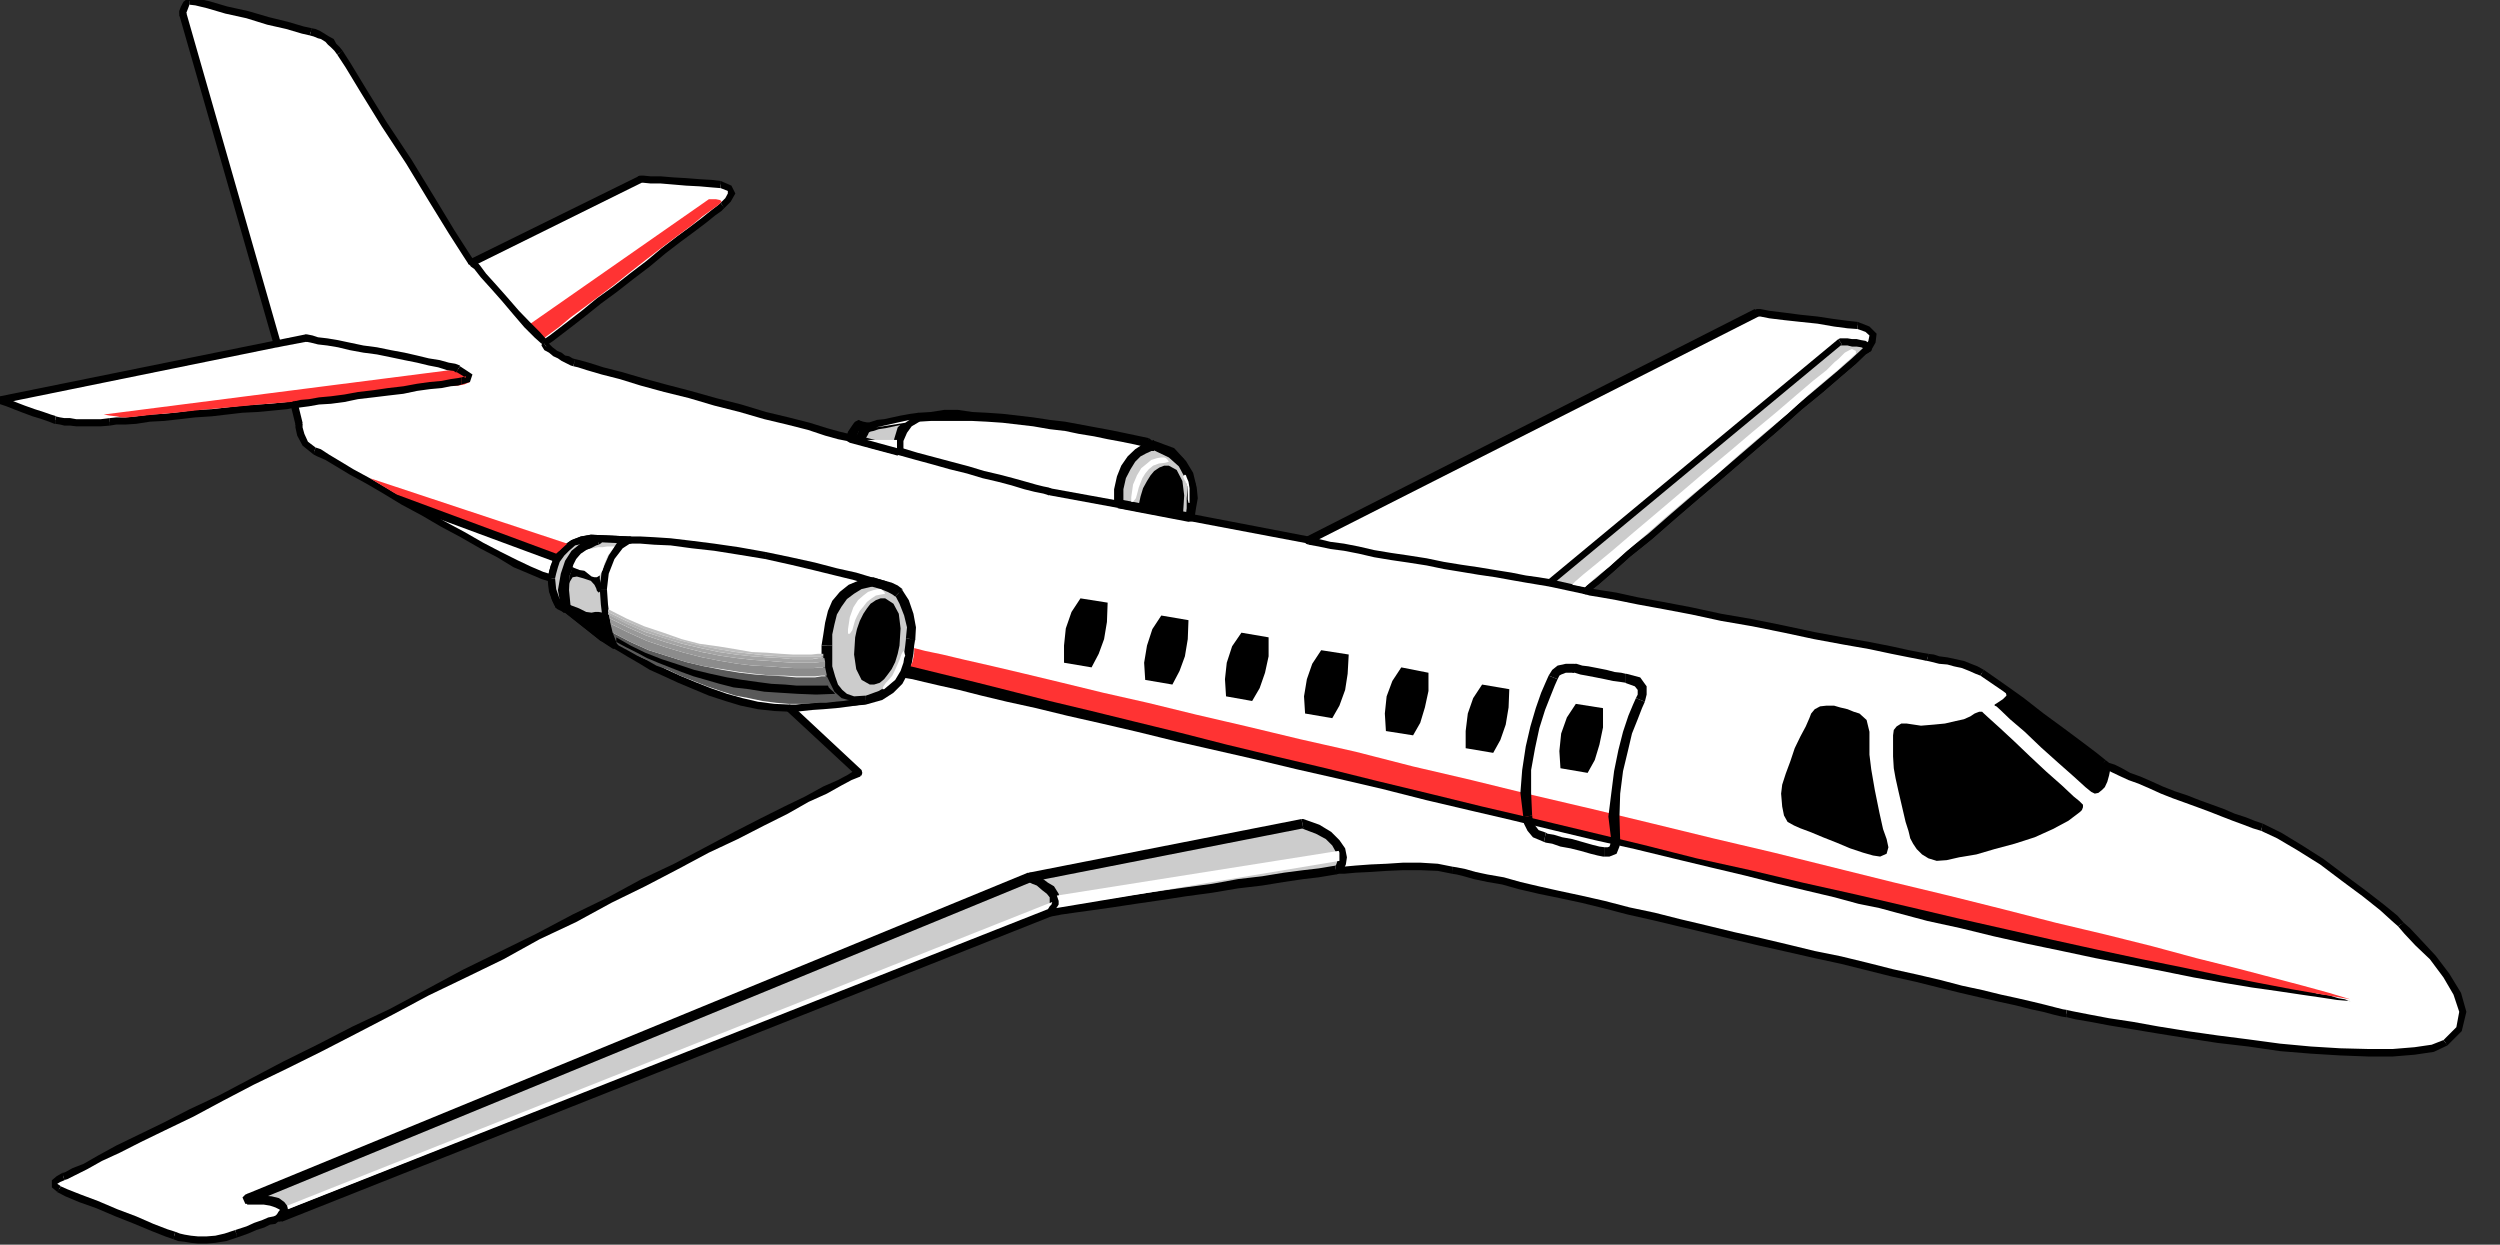 <?xml version="1.0" encoding="UTF-8" standalone="no"?>
<svg
   xmlns:ooo="http://xml.openoffice.org/svg/export"
   xmlns:dc="http://purl.org/dc/elements/1.1/"
   xmlns:cc="http://creativecommons.org/ns#"
   xmlns:rdf="http://www.w3.org/1999/02/22-rdf-syntax-ns#"
   xmlns:svg="http://www.w3.org/2000/svg"
   xmlns="http://www.w3.org/2000/svg"
   xmlns:sodipodi="http://sodipodi.sourceforge.net/DTD/sodipodi-0.dtd"
   xmlns:inkscape="http://www.inkscape.org/namespaces/inkscape"
   version="1.2"
   width="69.9mm"
   height="34.8mm"
   viewBox="0 0 6990 3480"
   preserveAspectRatio="xMidYMid"
   xml:space="preserve"
   id="svg413"
   sodipodi:docname="jet1.svg"
   style="fill-rule:evenodd;stroke-width:28.222;stroke-linejoin:round"
   inkscape:version="0.92.5 (2060ec1f9f, 2020-04-08)"><rect x="0" y="0" width="6990" height="3480" fill="#333333" stroke="none"/><sodipodi:namedview
   pagecolor="#ffffff"
   bordercolor="#666666"
   borderopacity="1"
   objecttolerance="10"
   gridtolerance="10"
   guidetolerance="10"
   inkscape:pageopacity="0"
   inkscape:pageshadow="2"
   inkscape:window-width="664"
   inkscape:window-height="487"
   id="namedview415"
   showgrid="false"
   inkscape:zoom="0.2102413"
   inkscape:cx="132.09449"
   inkscape:cy="65.763778"
   inkscape:window-x="0"
   inkscape:window-y="0"
   inkscape:window-maximized="0"
   inkscape:current-layer="svg413" />
 <defs
   class="ClipPathGroup"
   id="defs8">
  <clipPath
   id="presentation_clip_path"
   clipPathUnits="userSpaceOnUse">
   <rect
   x="0"
   y="0"
   width="21000"
   height="29700"
   id="rect2" />
  </clipPath>
  <clipPath
   id="presentation_clip_path_shrink"
   clipPathUnits="userSpaceOnUse">
   <rect
   x="21"
   y="29"
   width="20958"
   height="29641"
   id="rect5" />
  </clipPath>
 </defs>
 <defs
   class="TextShapeIndex"
   id="defs12">
  <g
   ooo:slide="id1"
   ooo:id-list="id3"
   id="g10" />
 </defs>
 <defs
   class="EmbeddedBulletChars"
   id="defs44">
  <g
   id="bullet-char-template-57356"
   transform="matrix(4.8828125e-4,0,0,-4.8828125e-4,0,0)">
   <path
   d="M 580,1141 1163,571 580,0 -4,571 Z"
   id="path14"
   inkscape:connector-curvature="0" />
  </g>
  <g
   id="bullet-char-template-57354"
   transform="matrix(4.8828125e-4,0,0,-4.8828125e-4,0,0)">
   <path
   d="M 8,1128 H 1137 V 0 H 8 Z"
   id="path17"
   inkscape:connector-curvature="0" />
  </g>
  <g
   id="bullet-char-template-10146"
   transform="matrix(4.8828125e-4,0,0,-4.8828125e-4,0,0)">
   <path
   d="M 174,0 602,739 174,1481 1456,739 Z M 1358,739 309,1346 659,739 Z"
   id="path20"
   inkscape:connector-curvature="0" />
  </g>
  <g
   id="bullet-char-template-10132"
   transform="matrix(4.8828125e-4,0,0,-4.8828125e-4,0,0)">
   <path
   d="M 2015,739 1276,0 H 717 l 543,543 H 174 v 393 h 1086 l -543,545 h 557 z"
   id="path23"
   inkscape:connector-curvature="0" />
  </g>
  <g
   id="bullet-char-template-10007"
   transform="matrix(4.8828125e-4,0,0,-4.8828125e-4,0,0)">
   <path
   d="m 0,-2 c -7,16 -16,29 -25,39 l 381,530 c -94,256 -141,385 -141,387 0,25 13,38 40,38 9,0 21,-2 34,-5 21,4 42,12 65,25 l 27,-13 111,-251 280,301 64,-25 24,25 c 21,-10 41,-24 62,-43 C 886,937 835,863 770,784 769,783 710,716 594,584 L 774,223 c 0,-27 -21,-55 -63,-84 l 16,-20 C 717,90 699,76 672,76 641,76 570,178 457,381 L 164,-76 c -22,-34 -53,-51 -92,-51 -42,0 -63,17 -64,51 -7,9 -10,24 -10,44 0,9 1,19 2,30 z"
   id="path26"
   inkscape:connector-curvature="0" />
  </g>
  <g
   id="bullet-char-template-10004"
   transform="matrix(4.8828125e-4,0,0,-4.8828125e-4,0,0)">
   <path
   d="M 285,-33 C 182,-33 111,30 74,156 52,228 41,333 41,471 c 0,78 14,145 41,201 34,71 87,106 158,106 53,0 88,-31 106,-94 l 23,-176 c 8,-64 28,-97 59,-98 l 735,706 c 11,11 33,17 66,17 42,0 63,-15 63,-46 V 965 c 0,-36 -10,-64 -30,-84 L 442,47 C 390,-6 338,-33 285,-33 Z"
   id="path29"
   inkscape:connector-curvature="0" />
  </g>
  <g
   id="bullet-char-template-9679"
   transform="matrix(4.8828125e-4,0,0,-4.8828125e-4,0,0)">
   <path
   d="M 813,0 C 632,0 489,54 383,161 276,268 223,411 223,592 c 0,181 53,324 160,431 106,107 249,161 430,161 179,0 323,-54 432,-161 108,-107 162,-251 162,-431 0,-180 -54,-324 -162,-431 C 1136,54 992,0 813,0 Z"
   id="path32"
   inkscape:connector-curvature="0" />
  </g>
  <g
   id="bullet-char-template-8226"
   transform="matrix(4.8828125e-4,0,0,-4.8828125e-4,0,0)">
   <path
   d="m 346,457 c -73,0 -137,26 -191,78 -54,51 -81,114 -81,188 0,73 27,136 81,188 54,52 118,78 191,78 73,0 134,-26 185,-79 51,-51 77,-114 77,-187 0,-75 -25,-137 -76,-188 -50,-52 -112,-78 -186,-78 z"
   id="path35"
   inkscape:connector-curvature="0" />
  </g>
  <g
   id="bullet-char-template-8211"
   transform="matrix(4.8828125e-4,0,0,-4.8828125e-4,0,0)">
   <path
   d="M -4,459 H 1135 V 606 H -4 Z"
   id="path38"
   inkscape:connector-curvature="0" />
  </g>
  <g
   id="bullet-char-template-61548"
   transform="matrix(4.8828125e-4,0,0,-4.8828125e-4,0,0)">
   <path
   d="m 173,740 c 0,163 58,303 173,419 116,115 255,173 419,173 163,0 302,-58 418,-173 116,-116 174,-256 174,-419 0,-163 -58,-303 -174,-418 C 1067,206 928,148 765,148 601,148 462,206 346,322 231,437 173,577 173,740 Z"
   id="path41"
   inkscape:connector-curvature="0" />
  </g>
 </defs>
 <g
   id="g49"
   transform="translate(-7005,-13110)">
  <g
   id="id2"
   class="Master_Slide">
   <g
   id="bg-id2"
   class="Background" />
   <g
   id="bo-id2"
   class="BackgroundObjects" />
  </g>
 </g>
 <g
   class="SlideGroup"
   id="g411"
   transform="translate(-7005,-13110)">
  <g
   id="g409">
   <g
   id="container-id1">
    <g
   id="id1"
   class="Slide"
   clip-path="url(#presentation_clip_path)">
     <g
   class="Page"
   id="g405">
      <g
   class="Graphic"
   id="g403">
       <g
   id="id3">
        <rect
   class="BoundingBox"
   x="7005"
   y="13110"
   width="6990"
   height="3480"
   id="rect51"
   style="fill:none;stroke:none" />
        <defs
   id="defs56">
         <clipPath
   id="clip_path_1"
   clipPathUnits="userSpaceOnUse">
          <path
   d="m 7005,13110 h 6989 v 3479 H 7005 Z"
   id="path53"
   inkscape:connector-curvature="0" />
         </clipPath>
        </defs>
        <g
   clip-path="url(#clip_path_1)"
   id="g400">
         <path
   d="m 11439,14762 7,-7 26,-21 38,-33 48,-43 61,-48 64,-56 71,-61 74,-64 71,-61 71,-61 66,-58 61,-51 51,-43 40,-36 28,-25 13,-10 10,-18 3,-21 -15,-15 -28,-10 -28,-3 -38,-5 -46,-7 -48,-5 -46,-5 -41,-5 -25,-6 h -10 l -1253,636 -333,-64 3,-7 2,-21 3,-28 v -33 l -13,-35 -20,-36 -36,-28 -56,-20 -33,-8 -38,-7 -38,-8 -38,-8 -43,-7 -41,-8 -43,-5 -46,-8 -43,-5 -43,-5 -44,-2 -40,-3 -41,-2 h -38 l -38,2 -33,3 -23,2 -25,5 -23,5 -23,6 -20,2 -16,5 -10,3 h -2 l -26,-5 -2,2 -8,8 -8,13 -5,12 -7,-2 -26,-5 -35,-11 -49,-15 -58,-15 -64,-15 -68,-21 -71,-17 -71,-21 -69,-18 -66,-17 -59,-18 -50,-13 -41,-13 -25,-7 -13,-3 -8,-2 -10,-5 -13,-5 -10,-8 -13,-5 -12,-10 -10,-8 -8,-10 5,-5 15,-10 26,-21 30,-23 36,-28 40,-33 46,-33 46,-35 46,-36 43,-35 43,-33 38,-28 33,-26 26,-20 17,-13 8,-8 15,-15 10,-18 -5,-15 -25,-10 -25,-3 -34,-2 -38,-3 -35,-2 -36,-3 h -28 l -20,-2 h -8 l -472,234 -16,-23 -40,-64 -56,-91 -64,-105 -68,-104 -59,-94 -43,-71 -23,-36 -7,-10 -10,-10 -8,-10 -10,-8 -13,-7 -10,-5 -13,-5 -10,-3 -23,-5 -43,-13 -53,-13 -59,-17 -58,-13 -51,-15 -36,-8 -17,-2 -8,7 -5,10 -5,13 v 5 l 264,923 -775,157 5,3 15,5 21,8 25,10 28,10 25,8 21,7 15,5 13,3 12,2 h 16 l 17,3 h 21 23 25 l 25,-3 18,-2 h 26 l 30,-3 38,-5 38,-2 46,-5 43,-5 46,-3 43,-5 43,-5 41,-3 33,-2 31,-3 20,-2 15,-3 h 5 l 13,54 v 10 l 5,20 13,25 25,21 13,5 23,13 30,17 38,23 46,26 48,28 51,30 56,31 53,30 56,31 54,30 48,26 46,25 40,18 36,15 25,8 v 10 l 3,25 10,28 23,21 104,81 3,2 10,6 15,10 23,12 25,16 31,17 33,18 38,18 38,18 43,18 43,17 46,16 43,12 46,11 46,5 43,2 193,181 -5,2 -20,10 -28,16 -41,20 -51,25 -58,31 -66,33 -74,38 -81,41 -87,46 -91,45 -94,49 -99,50 -102,51 -101,54 -105,50 -104,54 -101,53 -102,51 -99,51 -97,48 -91,46 -87,46 -81,40 -76,39 -69,33 -61,30 -51,26 -40,22 -33,16 -21,10 -7,2 -15,8 -11,8 v 10 l 13,10 20,10 39,15 48,18 53,23 54,20 48,21 38,15 23,8 13,5 15,2 18,3 20,2 h 23 l 25,-2 28,-5 31,-11 30,-10 23,-10 23,-7 15,-8 15,-3 8,-5 5,-2 h 3 l 2152,-854 7,-3 26,-2 35,-6 51,-7 56,-10 66,-11 69,-10 71,-10 74,-10 71,-10 68,-10 61,-11 54,-7 43,-5 30,-3 18,-2 h 23 l 33,-3 41,-2 45,-3 46,-2 h 48 l 49,2 40,8 13,2 23,5 28,8 35,8 44,7 45,13 54,13 58,12 61,13 64,15 68,18 71,15 72,18 76,18 73,18 77,18 76,17 76,18 74,15 71,18 71,18 69,15 63,15 61,16 56,12 54,13 45,10 43,10 33,8 31,8 20,5 13,2 25,5 41,8 53,10 66,10 72,13 81,13 84,13 86,10 89,12 86,8 82,5 79,3 h 68 l 61,-5 51,-8 36,-15 38,-38 10,-49 -15,-51 -31,-50 -38,-51 -41,-41 -30,-33 -18,-18 -18,-18 -35,-30 -49,-38 -58,-43 -61,-46 -64,-41 -55,-33 -49,-23 -23,-7 -25,-11 -30,-10 -31,-12 -33,-13 -36,-13 -33,-13 -35,-12 -33,-13 -33,-15 -31,-13 -28,-10 -25,-13 -20,-10 -16,-8 -10,-7 -25,-21 -41,-30 -51,-38 -56,-41 -56,-43 -48,-36 -40,-28 -23,-15 -16,-8 -17,-7 -21,-8 -23,-5 -20,-5 -23,-3 -18,-5 -15,-2 -15,-3 -36,-7 -50,-10 -61,-13 -74,-13 -81,-15 -84,-18 -89,-18 -87,-15 -83,-18 -79,-15 -71,-13 -59,-12 -45,-8 -31,-5 z"
   id="path58"
   inkscape:connector-curvature="0"
   style="fill:#ffffff;stroke:none" />
         <path
   d="m 12221,14079 v -3 l -10,10 -28,26 -40,35 -51,43 -61,51 -66,59 -71,61 -71,61 -74,63 -71,61 -64,56 -61,48 -48,44 -38,33 -26,20 -7,8 10,15 8,-8 25,-20 38,-33 48,-43 61,-49 64,-56 71,-61 74,-63 71,-61 71,-61 66,-59 61,-50 51,-44 41,-35 27,-26 16,-10 v -2 z"
   id="path60"
   inkscape:connector-curvature="0"
   style="fill:#000000;stroke:none" />
         <path
   d="m 12199,14030 v 0 l 22,8 11,10 -3,15 -8,16 16,10 12,-21 3,-25 -20,-20 -33,-13 v 0 z"
   id="path62"
   inkscape:connector-curvature="0"
   style="fill:#000000;stroke:none" />
         <path
   d="m 11922,13995 h -5 10 l 25,5 41,5 46,5 48,5 46,8 38,5 28,2 v -20 l -28,-3 -38,-5 -46,-7 -48,-5 -46,-6 -41,-5 -25,-5 h -10 -6 6 l -8,3 -3,7 3,8 8,3 z"
   id="path64"
   inkscape:connector-curvature="0"
   style="fill:#000000;stroke:none" />
         <path
   d="m 10664,14630 h 5 l 1253,-635 -11,-21 -1252,636 h 5 -5 l -5,5 v 7 l 7,8 h 8 z"
   id="path66"
   inkscape:connector-curvature="0"
   style="fill:#000000;stroke:none" />
         <path
   d="m 10321,14554 10,13 333,63 v -20 l -333,-64 10,13 -10,-13 -8,3 -2,7 2,8 8,3 z"
   id="path68"
   inkscape:connector-curvature="0"
   style="fill:#000000;stroke:none" />
         <path
   d="m 10214,14358 v 0 l 51,18 33,25 18,33 12,33 v 33 l -2,28 -3,21 -2,5 20,5 3,-10 2,-21 3,-28 v -33 l -13,-38 -23,-38 -38,-30 -61,-23 v 0 z"
   id="path70"
   inkscape:connector-curvature="0"
   style="fill:#000000;stroke:none" />
         <path
   d="m 9574,14287 v 0 l 33,-3 38,-2 h 38 l 41,2 40,3 44,2 43,6 43,5 46,7 43,5 41,8 43,8 38,7 38,8 38,7 33,8 v -20 l -33,-8 -38,-7 -38,-8 -38,-8 -43,-7 -41,-8 -43,-5 -46,-8 -43,-5 -43,-5 -44,-2 -40,-3 -41,-2 h -38 l -38,2 -33,3 v 0 z"
   id="path72"
   inkscape:connector-curvature="0"
   style="fill:#000000;stroke:none" />
         <path
   d="m 9432,14315 h 2 v 0 l 13,-3 13,-5 20,-2 23,-5 23,-5 25,-6 23,-2 v -20 l -23,2 -25,5 -23,5 -23,5 -20,3 -18,5 -8,3 h -5 3 -3 l -5,5 -3,7 5,5 8,3 z"
   id="path74"
   inkscape:connector-curvature="0"
   style="fill:#000000;stroke:none" />
         <path
   d="m 9414,14307 -8,3 26,5 v -20 l -26,-6 -7,3 7,-3 -7,3 -3,8 3,7 7,3 z"
   id="path76"
   inkscape:connector-curvature="0"
   style="fill:#000000;stroke:none" />
         <path
   d="m 9381,14345 12,-7 6,-10 5,-13 7,-5 3,-3 -15,-15 -3,3 -8,10 -10,12 -5,16 13,-8 z"
   id="path78"
   inkscape:connector-curvature="0"
   style="fill:#000000;stroke:none" />
         <path
   d="m 8608,14134 v 0 l 13,3 25,8 41,12 51,13 58,18 66,18 69,17 71,21 71,18 69,20 63,15 59,15 48,16 36,10 25,5 8,2 5,-20 -8,-2 -25,-6 -36,-10 -48,-15 -59,-15 -63,-15 -69,-21 -71,-18 -71,-20 -69,-18 -66,-18 -58,-17 -51,-13 -41,-13 -25,-7 -13,-3 v 0 z"
   id="path80"
   inkscape:connector-curvature="0"
   style="fill:#000000;stroke:none" />
         <path
   d="m 8522,14063 -3,13 8,13 13,7 12,10 13,6 10,7 16,8 10,5 7,2 5,-20 -7,-2 -10,-6 -11,-2 -10,-8 -12,-5 -13,-10 -8,-8 -7,-7 -3,13 z"
   id="path82"
   inkscape:connector-curvature="0"
   style="fill:#000000;stroke:none" />
         <path
   d="m 9020,13677 v 0 l -8,7 -17,13 -26,21 -33,25 -38,28 -43,33 -43,36 -46,35 -46,36 -46,33 -40,33 -36,28 -30,23 -26,20 -15,10 -5,5 10,16 5,-6 15,-10 26,-20 30,-23 36,-28 41,-33 45,-33 46,-36 46,-35 43,-36 43,-33 38,-28 33,-25 26,-21 17,-12 8,-8 v 0 z"
   id="path84"
   inkscape:connector-curvature="0"
   style="fill:#000000;stroke:none" />
         <path
   d="m 9020,13636 v 0 l 20,8 v 7 l -7,13 -13,13 10,15 18,-18 13,-23 -11,-22 -30,-13 v 0 z"
   id="path86"
   inkscape:connector-curvature="0"
   style="fill:#000000;stroke:none" />
         <path
   d="m 8799,13621 h -3 8 l 20,2 h 28 l 36,3 35,3 38,2 34,3 25,2 v -20 l -25,-3 -34,-2 -38,-3 -35,-2 -36,-3 h -28 l -20,-2 h -8 -2 2 l -7,2 -3,8 3,7 7,3 z"
   id="path88"
   inkscape:connector-curvature="0"
   style="fill:#000000;stroke:none" />
         <path
   d="m 8316,13850 10,5 473,-234 -5,-20 -473,233 10,6 -10,-6 -5,6 -2,7 5,5 7,3 z"
   id="path90"
   inkscape:connector-curvature="0"
   style="fill:#000000;stroke:none" />
         <path
   d="m 7948,13263 v 0 l 23,35 43,71 58,94 69,105 63,104 56,91 41,64 15,23 15,-10 -15,-23 -41,-64 -55,-91 -64,-105 -69,-104 -58,-94 -43,-71 -23,-36 v 0 z"
   id="path92"
   inkscape:connector-curvature="0"
   style="fill:#000000;stroke:none" />
         <path
   d="m 7871,13209 v 0 l 11,3 12,5 8,2 13,8 7,8 8,7 10,10 8,11 15,-11 -8,-10 -10,-10 -7,-13 -13,-7 -13,-8 -13,-8 -12,-5 -10,-2 v 0 z"
   id="path94"
   inkscape:connector-curvature="0"
   style="fill:#000000;stroke:none" />
         <path
   d="m 7534,13123 v 0 l 17,2 33,8 51,15 59,13 58,18 53,12 44,13 22,5 6,-20 -23,-5 -44,-13 -53,-13 -58,-17 -59,-13 -51,-15 -38,-8 -17,-3 v 0 z"
   id="path96"
   inkscape:connector-curvature="0"
   style="fill:#000000;stroke:none" />
         <path
   d="m 7526,13146 v 2 -2 l 5,-13 3,-8 v -2 -21 l -16,13 -7,13 -5,13 v 7 3 -3 l 2,8 8,2 7,-2 3,-8 z"
   id="path98"
   inkscape:connector-curvature="0"
   style="fill:#000000;stroke:none" />
         <path
   d="m 7780,14081 10,-13 -264,-922 -20,5 264,922 10,-12 -10,12 5,6 8,2 5,-5 2,-8 z"
   id="path100"
   inkscape:connector-curvature="0"
   style="fill:#000000;stroke:none" />
         <path
   d="m 7008,14218 -3,21 775,-158 v -20 l -775,157 -3,21 3,-21 -8,3 -2,7 2,8 8,3 z"
   id="path102"
   inkscape:connector-curvature="0"
   style="fill:#000000;stroke:none" />
         <path
   d="m 7160,14274 h 3 l -16,-5 -20,-7 -25,-8 -28,-10 -26,-10 -20,-8 -15,-5 -5,-3 -6,21 6,2 15,5 20,8 26,10 27,10 26,8 20,7 15,6 h 3 z"
   id="path104"
   inkscape:connector-curvature="0"
   style="fill:#000000;stroke:none" />
         <path
   d="m 7312,14279 v 0 l -25,3 h -25 -23 -21 l -17,-3 h -16 l -12,-2 -13,-3 v 21 l 13,2 12,3 h 16 l 17,2 h 21 23 25 l 25,-2 v 0 z"
   id="path106"
   inkscape:connector-curvature="0"
   style="fill:#000000;stroke:none" />
         <path
   d="m 7838,14239 -10,-8 h -5 l -15,3 -20,2 -31,3 -33,2 -41,3 -43,5 -43,5 -46,2 -43,6 -46,5 -38,2 -38,5 -30,3 h -26 l -18,2 v 21 l 18,-3 h 26 l 30,-2 38,-6 38,-2 46,-5 43,-5 46,-3 43,-5 43,-5 41,-2 33,-3 31,-3 20,-2 15,-3 h 5 l -10,-7 10,7 8,-2 2,-8 -2,-7 -8,-3 z"
   id="path108"
   inkscape:connector-curvature="0"
   style="fill:#000000;stroke:none" />
         <path
   d="m 7851,14295 v -3 l -13,-53 -20,5 13,53 v -2 2 l 5,5 7,3 6,-5 2,-8 z"
   id="path110"
   inkscape:connector-curvature="0"
   style="fill:#000000;stroke:none" />
         <path
   d="m 7887,14361 v 0 l -21,-16 -10,-22 -5,-18 v -10 h -20 v 10 l 5,23 15,28 31,25 v 0 z"
   id="path112"
   inkscape:connector-curvature="0"
   style="fill:#000000;stroke:none" />
         <path
   d="m 8557,14727 -7,-10 -26,-8 -35,-15 -38,-18 -46,-23 -48,-25 -54,-31 -56,-30 -53,-31 -56,-30 -51,-31 -48,-28 -46,-25 -38,-23 -30,-18 -23,-15 -15,-5 -5,20 10,5 23,10 30,18 38,23 46,25 48,28 51,31 56,30 53,31 56,30 54,31 48,25 46,28 43,18 35,15 26,8 -8,-10 z"
   id="path114"
   inkscape:connector-curvature="0"
   style="fill:#000000;stroke:none" />
         <path
   d="m 8588,14803 -3,-3 -17,-15 -8,-25 -3,-23 v -10 h -20 v 10 l 3,28 12,30 28,26 -2,-3 z"
   id="path116"
   inkscape:connector-curvature="0"
   style="fill:#000000;stroke:none" />
         <path
   d="m 8692,14884 v 0 l -104,-81 -10,15 104,82 v 0 0 h 8 l 5,-6 2,-5 z"
   id="path118"
   inkscape:connector-curvature="0"
   style="fill:#000000;stroke:none" />
         <path
   d="m 9221,15083 -8,-3 -43,-2 -46,-6 -43,-10 -43,-12 -46,-16 -43,-17 -43,-18 -39,-18 -35,-18 -33,-15 -31,-18 -25,-15 -23,-13 -15,-10 -10,-5 -3,-3 -10,16 3,2 10,5 15,10 23,13 25,15 31,18 33,20 40,18 39,18 43,18 43,18 46,15 43,13 48,10 46,5 43,2 -8,-2 z"
   id="path120"
   inkscape:connector-curvature="0"
   style="fill:#000000;stroke:none" />
         <path
   d="m 9411,15281 3,-18 -193,-180 -16,15 194,180 2,-17 -2,17 7,3 8,-3 2,-7 -2,-8 z"
   id="path122"
   inkscape:connector-curvature="0"
   style="fill:#000000;stroke:none" />
         <path
   d="m 7185,16410 h -2 l 10,-3 20,-10 36,-18 41,-23 50,-23 59,-30 68,-33 79,-38 82,-44 86,-45 91,-44 97,-48 99,-51 102,-53 101,-54 104,-50 105,-51 101,-56 102,-48 99,-54 94,-46 92,-48 86,-46 81,-38 74,-38 66,-33 58,-33 51,-23 41,-23 28,-15 20,-8 5,-2 -10,-20 -5,2 -20,13 -28,15 -41,18 -51,28 -58,28 -66,33 -74,38 -81,43 -87,46 -91,43 -94,51 -99,48 -102,54 -102,50 -104,51 -104,56 -101,54 -102,48 -99,51 -97,48 -91,48 -87,46 -81,38 -74,38 -68,33 -64,31 -51,28 -40,23 -31,12 -20,11 -5,2 h -3 z"
   id="path124"
   inkscape:connector-curvature="0"
   style="fill:#000000;stroke:none" />
         <path
   d="m 7175,16427 -2,-2 -8,-5 v 0 l 8,-5 12,-5 -5,-21 -17,10 -13,11 v 20 l 18,15 -3,-2 z"
   id="path126"
   inkscape:connector-curvature="0"
   style="fill:#000000;stroke:none" />
         <path
   d="m 7495,16554 v 0 l -22,-7 -39,-15 -48,-21 -53,-20 -54,-23 -48,-18 -38,-15 -18,-8 -10,16 23,12 38,16 48,17 54,23 53,21 48,20 38,15 23,8 v 0 z"
   id="path128"
   inkscape:connector-curvature="0"
   style="fill:#000000;stroke:none" />
         <path
   d="m 7663,16549 v 0 l -30,10 -26,6 -25,2 h -23 l -20,-2 -18,-3 -13,-3 -13,-5 -5,21 13,5 18,2 18,3 20,2 h 23 l 25,-2 31,-5 30,-10 v 0 z"
   id="path130"
   inkscape:connector-curvature="0"
   style="fill:#000000;stroke:none" />
         <path
   d="m 7785,16504 v 0 h -2 l -8,5 -5,2 -15,3 -16,7 -23,8 -22,10 -31,10 5,21 31,-11 23,-10 22,-7 16,-8 15,-2 10,-8 h 3 2 v 0 0 l 8,-5 v -8 l -5,-5 z"
   id="path132"
   inkscape:connector-curvature="0"
   style="fill:#000000;stroke:none" />
         <path
   d="m 9940,15649 h -3 l -2152,855 5,20 2152,-854 h -2 2 l 8,-5 v -8 l -5,-5 -8,-3 z"
   id="path134"
   inkscape:connector-curvature="0"
   style="fill:#000000;stroke:none" />
         <path
   d="m 10740,15533 v 0 l -18,2 -30,3 -43,5 -54,7 -61,10 -68,11 -71,10 -74,10 -71,10 -69,10 -66,10 -56,11 -51,7 -35,5 -26,3 -7,2 v 21 l 7,-3 26,-2 35,-5 51,-8 56,-10 66,-10 69,-11 71,-10 74,-10 71,-10 68,-10 61,-10 54,-8 43,-5 30,-3 18,-2 v 0 z"
   id="path136"
   inkscape:connector-curvature="0"
   style="fill:#000000;stroke:none" />
         <path
   d="m 11065,15533 v 0 l -40,-8 -49,-3 h -48 l -46,3 -45,2 -41,3 -33,3 h -23 v 20 h 23 l 33,-3 41,-2 45,-3 46,-2 h 48 l 49,2 40,8 v 0 z"
   id="path138"
   inkscape:connector-curvature="0"
   style="fill:#000000;stroke:none" />
         <path
   d="m 12783,15934 h 3 l -13,-2 -20,-5 -31,-8 -33,-8 -43,-10 -46,-10 -53,-13 -56,-12 -61,-16 -64,-15 -68,-15 -71,-18 -74,-18 -74,-15 -74,-18 -76,-18 -76,-17 -74,-18 -76,-18 -71,-18 -71,-15 -69,-18 -66,-15 -61,-13 -58,-13 -51,-12 -46,-13 -46,-8 -33,-7 -28,-8 -25,-5 -13,-2 v 20 l 13,2 20,5 28,8 38,8 41,7 46,13 56,13 58,12 61,13 61,15 69,18 71,16 71,17 76,18 74,18 76,18 76,17 79,18 74,16 68,17 72,18 68,15 64,16 61,15 56,13 53,12 46,10 43,11 33,7 30,8 21,5 12,2 h 3 z"
   id="path140"
   inkscape:connector-curvature="0"
   style="fill:#000000;stroke:none" />
         <path
   d="m 13837,16018 v 0 l -33,13 -48,7 -61,5 h -68 l -79,-2 -82,-5 -86,-8 -89,-12 -86,-11 -84,-12 -81,-13 -72,-13 -66,-10 -53,-10 -41,-8 -25,-5 v 20 l 25,6 41,7 53,10 66,11 72,12 81,13 84,13 86,10 89,13 86,7 82,5 79,3 h 68 l 61,-5 54,-8 38,-18 v 0 z"
   id="path142"
   inkscape:connector-curvature="0"
   style="fill:#000000;stroke:none" />
         <path
   d="m 13710,15700 v 0 l 18,21 31,33 40,38 38,51 28,48 16,48 -8,43 -36,36 11,15 40,-40 13,-54 -15,-53 -33,-54 -38,-50 -41,-44 -31,-33 -17,-15 v 0 z"
   id="path144"
   inkscape:connector-curvature="0"
   style="fill:#000000;stroke:none" />
         <path
   d="m 13327,15433 v 0 l 45,21 56,33 64,40 61,46 58,43 49,39 33,30 17,15 16,-10 -18,-20 -38,-31 -49,-38 -58,-43 -61,-46 -63,-40 -56,-34 -51,-25 v 0 z"
   id="path146"
   inkscape:connector-curvature="0"
   style="fill:#000000;stroke:none" />
         <path
   d="m 12882,15250 v 0 l 10,8 15,10 21,10 28,13 28,10 30,13 33,15 33,13 36,13 33,12 35,13 33,13 31,12 30,11 26,10 23,7 5,-20 -23,-8 -25,-10 -31,-10 -30,-13 -33,-12 -36,-13 -33,-13 -36,-12 -33,-13 -33,-15 -30,-13 -28,-10 -23,-13 -20,-10 -16,-5 -10,-8 v 0 z"
   id="path148"
   inkscape:connector-curvature="0"
   style="fill:#000000;stroke:none" />
         <path
   d="m 12542,14999 v 0 l 22,15 41,28 48,36 56,43 56,40 51,39 41,30 25,20 10,-15 -25,-20 -41,-31 -51,-38 -56,-41 -55,-43 -49,-35 -40,-28 -23,-16 v 0 z"
   id="path150"
   inkscape:connector-curvature="0"
   style="fill:#000000;stroke:none" />
         <path
   d="m 12392,14958 h 2 l 13,3 20,5 23,2 18,5 23,5 20,8 18,8 13,5 10,-16 -18,-10 -18,-7 -20,-8 -23,-5 -23,-5 -23,-3 -15,-5 -18,-2 h 3 z"
   id="path152"
   inkscape:connector-curvature="0"
   style="fill:#000000;stroke:none" />
         <path
   d="m 11434,14755 5,17 10,3 31,5 45,8 59,12 71,13 79,15 83,18 87,15 89,18 84,18 81,15 74,13 61,13 50,10 36,7 13,3 5,-20 -18,-3 -36,-7 -50,-11 -61,-12 -74,-13 -81,-15 -84,-18 -89,-18 -87,-15 -83,-18 -79,-15 -71,-13 -59,-13 -45,-7 -31,-5 -10,-3 5,18 -5,-18 -8,3 -2,7 2,8 8,2 z"
   id="path154"
   inkscape:connector-curvature="0"
   style="fill:#000000;stroke:none" />
         <path
   d="m 7788,16514 2152,-854 h 7 l 26,-5 35,-6 51,-7 56,-8 66,-10 69,-10 71,-10 74,-10 71,-13 68,-8 61,-10 54,-8 43,-5 30,-5 18,-2 10,-5 5,-13 3,-18 -5,-20 -13,-21 -20,-20 -31,-18 -43,-15 -762,150 -2188,900 h 23 l 23,2 20,3 18,5 13,8 7,10 -2,10 z"
   id="path156"
   inkscape:connector-curvature="0"
   style="fill:#cccccc;stroke:none" />
         <path
   d="m 9940,15647 h -5 l -2152,854 10,25 2152,-854 h -5 5 l 7,-7 v -10 l -7,-8 h -10 z"
   id="path158"
   inkscape:connector-curvature="0"
   style="fill:#000000;stroke:none" />
         <path
   d="m 10738,15530 h 2 l -18,3 -30,5 -43,5 -54,7 -61,10 -68,8 -71,13 -74,10 -71,10 -69,10 -66,10 -56,8 -51,8 -35,5 -26,5 h -7 v 25 h 7 l 26,-5 35,-5 51,-7 56,-8 66,-10 69,-10 71,-11 74,-10 71,-12 68,-8 61,-10 54,-8 43,-5 30,-5 18,-3 h 3 z"
   id="path160"
   inkscape:connector-curvature="0"
   style="fill:#000000;stroke:none" />
         <path
   d="m 10649,15426 h -5 l 40,15 28,15 18,18 10,18 5,15 -2,15 -3,8 h -2 l 5,25 17,-10 8,-18 3,-20 -5,-25 -16,-23 -23,-23 -33,-20 -45,-16 h -5 z"
   id="path162"
   inkscape:connector-curvature="0"
   style="fill:#000000;stroke:none" />
         <path
   d="m 9889,15576 h -3 l 763,-150 -5,-26 -763,150 h -2 2 l -7,5 v 11 l 2,7 10,3 z"
   id="path164"
   inkscape:connector-curvature="0"
   style="fill:#000000;stroke:none" />
         <path
   d="m 7696,16448 5,28 2188,-900 -10,-26 -2188,900 5,28 -5,-28 -8,8 3,7 5,11 h 10 z"
   id="path166"
   inkscape:connector-curvature="0"
   style="fill:#000000;stroke:none" />
         <path
   d="m 7783,16501 12,23 15,-18 3,-18 -13,-17 -15,-11 -20,-5 -23,-2 -23,-5 h -23 v 30 h 23 23 l 18,3 15,5 10,5 3,2 -3,3 -5,8 13,22 -13,-22 -5,7 2,10 8,5 10,-2 z"
   id="path168"
   inkscape:connector-curvature="0"
   style="fill:#000000;stroke:none" />
         <path
   d="m 10214,14348 -33,-8 -38,-7 -38,-8 -38,-8 -43,-7 -41,-8 -43,-5 -46,-8 -43,-5 -43,-5 -44,-2 -40,-3 -41,-2 h -38 l -38,2 -33,3 z"
   id="path170"
   inkscape:connector-curvature="0"
   style="fill:#ffffff;stroke:none" />
         <path
   d="m 10212,14361 10,-3 5,-8 -3,-10 -7,-5 z"
   id="path172"
   inkscape:connector-curvature="0"
   style="fill:#000000;stroke:none" />
         <path
   d="m 9574,14289 33,-2 h 38 38 41 l 40,2 44,3 43,5 43,5 46,8 43,5 38,8 43,7 38,8 38,7 39,8 33,8 5,-26 -33,-7 -38,-8 -39,-8 -38,-7 -43,-8 -43,-8 -43,-5 -46,-7 -43,-5 -43,-5 -44,-3 -40,-2 -41,-6 h -38 l -38,6 -33,2 z"
   id="path174"
   inkscape:connector-curvature="0"
   style="fill:#000000;stroke:none" />
         <path
   d="m 9574,14264 -8,5 -2,8 2,7 8,5 z"
   id="path176"
   inkscape:connector-curvature="0"
   style="fill:#000000;stroke:none" />
         <path
   d="m 9383,14335 5,-12 8,-13 8,-8 2,-2 26,5 h 2 l 10,-3 16,-5 20,-2 23,-6 23,-5 25,-5 23,-2 -28,15 -18,20 -10,28 v 31 z"
   id="path178"
   inkscape:connector-curvature="0"
   style="fill:#cccccc;stroke:none" />
         <path
   d="m 9409,14287 -13,2 -3,3 -7,10 -10,15 -5,16 25,5 5,-10 5,-11 8,-5 2,-2 -12,2 12,-2 5,-10 -5,-11 -10,-5 -10,5 z"
   id="path180"
   inkscape:connector-curvature="0"
   style="fill:#000000;stroke:none" />
         <path
   d="m 9429,14292 h 5 l -25,-5 -5,25 25,5 h 5 -5 l 10,-2 5,-8 -2,-10 -8,-5 z"
   id="path182"
   inkscape:connector-curvature="0"
   style="fill:#000000;stroke:none" />
         <path
   d="m 9576,14289 -2,-25 -23,3 -28,5 -23,5 -23,5 -20,2 -15,5 -10,3 h -3 l 5,25 h 3 l 10,-2 15,-5 20,-3 23,-5 23,-5 23,-5 23,-3 -3,-25 3,25 7,-5 6,-7 -6,-8 -7,-5 z"
   id="path184"
   inkscape:connector-curvature="0"
   style="fill:#000000;stroke:none" />
         <path
   d="m 9515,14384 16,-13 v -28 l 10,-23 13,-18 22,-13 -5,-25 -33,18 -23,23 -10,33 v 33 l 15,-13 -15,13 5,7 8,3 8,-3 5,-7 z"
   id="path186"
   inkscape:connector-curvature="0"
   style="fill:#000000;stroke:none" />
         <path
   d="m 9371,14333 10,15 134,36 5,-26 -134,-35 10,15 -10,-15 -10,2 -3,8 v 10 l 8,5 z"
   id="path188"
   inkscape:connector-curvature="0"
   style="fill:#000000;stroke:none" />
         <path
   d="m 10331,14556 3,-7 2,-18 3,-28 v -30 l -11,-36 -17,-31 -31,-30 -48,-20 -13,2 -15,8 -18,10 -18,18 -15,23 -13,28 -7,33 v 40 z"
   id="path190"
   inkscape:connector-curvature="0"
   style="fill:#cccccc;stroke:none" />
         <path
   d="m 10232,14371 -3,-3 44,21 28,25 15,28 10,31 -3,30 v 28 l -2,15 -3,8 26,5 2,-8 3,-20 5,-28 -3,-30 -10,-41 -20,-33 -33,-36 -54,-20 -2,-3 2,3 -10,2 -2,8 v 10 l 7,5 z"
   id="path192"
   inkscape:connector-curvature="0"
   style="fill:#000000;stroke:none" />
         <path
   d="m 10135,14506 11,12 v -40 l 7,-31 13,-25 13,-21 15,-15 15,-8 15,-7 h 8 v -31 l -18,5 -15,8 -20,13 -21,20 -18,26 -12,30 -8,36 v 40 l 10,13 -10,-13 5,8 8,2 7,-2 6,-8 z"
   id="path194"
   inkscape:connector-curvature="0"
   style="fill:#000000;stroke:none" />
         <path
   d="m 10318,14554 16,-10 -199,-38 -5,25 198,38 16,-10 -16,10 11,-2 5,-8 -3,-10 -7,-5 z"
   id="path196"
   inkscape:connector-curvature="0"
   style="fill:#000000;stroke:none" />
         <path
   d="m 8286,14142 20,13 13,12 v 11 l -16,7 -17,3 -33,2 -51,5 -61,8 -74,8 -79,7 -86,8 -86,8 -87,7 -84,8 -78,7 -72,8 -58,5 -46,5 -28,3 h -10 -8 l -15,-3 -18,-2 -17,-3 z"
   id="path198"
   inkscape:connector-curvature="0"
   style="fill:#ff3333;stroke:none" />
         <path
   d="m 8527,14056 5,-5 15,-11 23,-17 31,-26 38,-28 40,-30 44,-33 45,-36 46,-36 43,-33 44,-33 38,-28 30,-25 28,-20 18,-13 7,-8 v -2 l -5,-3 -10,-2 h -20 l -506,353 z"
   id="path200"
   inkscape:connector-curvature="0"
   style="fill:#ff3333;stroke:none" />
         <path
   d="m 8519,14071 h 8 l 5,-5 3,-5 -5,-5 z"
   id="path202"
   inkscape:connector-curvature="0"
   style="fill:#000000;stroke:none" />
         <path
   d="m 8321,13855 10,7 18,23 28,31 31,35 33,39 30,35 28,28 20,18 11,-15 -16,-18 -28,-28 -30,-31 -33,-38 -31,-35 -28,-31 -17,-23 -11,-12 z"
   id="path204"
   inkscape:connector-curvature="0"
   style="fill:#000000;stroke:none" />
         <path
   d="m 8336,13840 -7,-3 -8,3 -2,7 2,8 z"
   id="path206"
   inkscape:connector-curvature="0"
   style="fill:#000000;stroke:none" />
         <path
   d="m 11439,14762 7,-7 26,-21 38,-33 48,-43 61,-48 64,-56 71,-61 74,-64 71,-61 71,-61 66,-58 61,-51 51,-43 40,-36 28,-25 13,-10 -2,-5 -8,-6 -10,-2 -13,-3 h -13 l -12,-2 h -11 -10 l -813,673 z"
   id="path208"
   inkscape:connector-curvature="0"
   style="fill:#cccccc;stroke:none" />
         <path
   d="m 11434,14755 -5,5 2,5 5,5 h 8 z"
   id="path210"
   inkscape:connector-curvature="0"
   style="fill:#000000;stroke:none" />
         <path
   d="m 12219,14084 2,-8 -10,10 -28,26 -40,35 -51,43 -61,51 -66,59 -71,61 -71,61 -74,63 -71,61 -64,56 -61,48 -48,44 -38,33 -26,20 -7,8 10,15 8,-8 25,-20 38,-33 48,-43 61,-49 64,-56 71,-61 74,-63 71,-61 71,-61 66,-59 61,-50 51,-44 41,-35 27,-26 16,-10 2,-7 -2,7 2,-7 -2,-8 -8,-3 -8,3 z"
   id="path212"
   inkscape:connector-curvature="0"
   style="fill:#000000;stroke:none" />
         <path
   d="m 12155,14073 -5,3 h 10 11 l 12,3 h 13 l 13,2 7,3 3,2 v -2 h 20 l -5,-13 -13,-8 -12,-2 -13,-3 h -13 l -12,-2 h -11 -10 l -5,2 z"
   id="path214"
   inkscape:connector-curvature="0"
   style="fill:#000000;stroke:none" />
         <path
   d="m 11337,14729 5,18 813,-674 -10,-15 -813,674 5,18 -5,-18 -5,5 3,5 5,5 h 7 z"
   id="path216"
   inkscape:connector-curvature="0"
   style="fill:#000000;stroke:none" />
         <path
   d="m 11439,14762 v -10 l -102,-23 v 21 l 102,22 z"
   id="path218"
   inkscape:connector-curvature="0"
   style="fill:#000000;stroke:none" />
         <path
   d="m 11439,14772 7,-2 3,-8 -3,-7 -7,-3 z"
   id="path220"
   inkscape:connector-curvature="0"
   style="fill:#000000;stroke:none" />
         <path
   d="m 9386,14325 -8,3 -5,5 3,7 5,5 z"
   id="path222"
   inkscape:connector-curvature="0"
   style="fill:#000000;stroke:none" />
         <path
   d="m 9940,14475 h 2 l -5,-2 -15,-3 -20,-5 -28,-8 -36,-10 -38,-10 -43,-10 -43,-13 -49,-13 -45,-12 -49,-13 -43,-13 -43,-10 -38,-10 -33,-10 -28,-8 -5,20 28,8 33,10 38,10 43,11 43,12 48,13 46,13 49,12 43,13 43,10 38,10 36,11 28,7 25,5 10,3 5,2 h 3 -3 l 8,-2 5,-5 v -8 l -8,-5 z"
   id="path224"
   inkscape:connector-curvature="0"
   style="fill:#000000;stroke:none" />
         <path
   d="m 10331,14556 v -10 l -391,-71 v 20 l 391,72 z"
   id="path226"
   inkscape:connector-curvature="0"
   style="fill:#000000;stroke:none" />
         <path
   d="m 10331,14567 8,-3 2,-8 -2,-7 -8,-3 z"
   id="path228"
   inkscape:connector-curvature="0"
   style="fill:#000000;stroke:none" />
         <path
   d="m 7780,14061 -8,2 -2,8 2,8 8,2 z"
   id="path230"
   inkscape:connector-curvature="0"
   style="fill:#000000;stroke:none" />
         <path
   d="m 7859,14045 v 0 l -79,16 v 20 l 79,-15 v 0 0 l 7,-3 3,-7 -3,-8 z"
   id="path232"
   inkscape:connector-curvature="0"
   style="fill:#000000;stroke:none" />
         <path
   d="m 8291,14134 v -2 l -13,-5 -18,-3 -25,-7 -31,-5 -33,-8 -35,-8 -38,-7 -39,-8 -38,-5 -38,-8 -33,-7 -30,-5 -26,-3 -15,-5 -15,-3 h -5 v 21 h 5 l 10,2 20,5 26,3 30,5 33,8 38,7 38,5 39,8 38,8 35,7 33,8 26,5 25,8 18,2 8,5 v -2 z"
   id="path234"
   inkscape:connector-curvature="0"
   style="fill:#000000;stroke:none" />
         <path
   d="m 8296,14185 v 0 l 23,-7 7,-21 -15,-10 -20,-13 -10,16 20,12 5,5 2,-5 -12,3 v 0 z"
   id="path236"
   inkscape:connector-curvature="0"
   style="fill:#000000;stroke:none" />
         <path
   d="m 7828,14251 h 5 l 13,-2 23,-3 28,-5 33,-2 38,-5 38,-8 43,-5 41,-5 43,-5 38,-8 36,-5 33,-3 25,-5 21,-2 10,-3 v -20 l -10,2 -21,3 -25,5 -33,3 -36,5 -38,7 -43,5 -41,6 -43,5 -38,7 -38,5 -33,3 -28,5 -23,2 -13,3 h -5 z"
   id="path238"
   inkscape:connector-curvature="0"
   style="fill:#000000;stroke:none" />
         <path
   d="m 7828,14231 -7,3 -3,7 3,8 7,2 z"
   id="path240"
   inkscape:connector-curvature="0"
   style="fill:#000000;stroke:none" />
         <path
   d="m 8537,14727 3,7 7,3 8,-3 2,-7 z"
   id="path242"
   inkscape:connector-curvature="0"
   style="fill:#000000;stroke:none" />
         <path
   d="m 8657,14605 v 0 l -28,5 -26,10 -20,15 -18,18 -13,18 -7,20 -5,18 -3,18 h 20 l 3,-13 5,-18 8,-15 7,-18 13,-13 20,-15 21,-5 23,-5 v 0 z"
   id="path244"
   inkscape:connector-curvature="0"
   style="fill:#000000;stroke:none" />
         <path
   d="m 8766,14610 v 0 l -109,-5 v 20 l 109,5 v 0 0 l 7,-2 3,-8 -3,-8 z"
   id="path246"
   inkscape:connector-curvature="0"
   style="fill:#000000;stroke:none" />
         <path
   d="m 9144,14653 v 0 l -73,-13 -69,-10 -63,-8 -59,-7 -46,-3 -38,-2 h -23 -7 v 20 h 7 23 l 38,3 46,2 59,8 63,7 69,11 73,12 v 0 z"
   id="path248"
   inkscape:connector-curvature="0"
   style="fill:#000000;stroke:none" />
         <path
   d="m 9526,14762 v -2 l -18,-10 -28,-16 -38,-10 -43,-13 -54,-12 -61,-16 -68,-15 -72,-15 v 20 l 72,16 63,15 61,15 53,13 44,13 38,10 23,10 12,10 v -3 z"
   id="path250"
   inkscape:connector-curvature="0"
   style="fill:#000000;stroke:none" />
         <path
   d="m 9561,14897 v 0 l 3,-33 -8,-38 -13,-36 -17,-28 -16,10 13,23 13,36 7,33 -2,33 v 0 z"
   id="path252"
   inkscape:connector-curvature="0"
   style="fill:#000000;stroke:none" />
         <path
   d="m 9426,15078 v 0 l 44,-13 30,-21 26,-25 15,-28 10,-25 5,-28 3,-23 2,-18 h -20 l -3,18 -2,23 -5,23 -11,25 -10,23 -20,20 -25,15 -39,13 v 0 z"
   id="path254"
   inkscape:connector-curvature="0"
   style="fill:#000000;stroke:none" />
         <path
   d="m 9213,15100 h 5 13 l 18,-2 28,-3 30,-2 36,-3 40,-5 43,-7 v -21 l -43,8 -40,5 -36,2 -30,3 -28,3 -18,2 h -13 -5 z"
   id="path256"
   inkscape:connector-curvature="0"
   style="fill:#000000;stroke:none" />
         <path
   d="m 9213,15080 -8,3 -2,7 2,8 8,2 z"
   id="path258"
   inkscape:connector-curvature="0"
   style="fill:#000000;stroke:none" />
         <path
   d="m 8547,14727 3,-16 5,-17 8,-18 12,-18 13,-15 20,-15 23,-8 26,-5 109,5 -28,15 -23,33 -18,43 -5,46 3,43 5,41 10,38 15,38 -38,-25 -99,-79 -20,-10 -3,-5 -8,-15 -7,-26 z"
   id="path260"
   inkscape:connector-curvature="0"
   style="fill:#cccccc;stroke:none" />
         <path
   d="m 8657,14605 v 0 l -28,5 -26,10 -23,15 -12,18 -13,18 -10,20 -5,18 -3,18 h 20 l 3,-13 5,-18 5,-15 13,-18 13,-13 17,-15 21,-5 23,-5 v 0 z"
   id="path262"
   inkscape:connector-curvature="0"
   style="fill:#000000;stroke:none" />
         <path
   d="m 8766,14630 v -20 l -109,-5 v 20 l 109,5 v -20 20 l 7,-2 3,-8 -3,-8 -7,-2 z"
   id="path264"
   inkscape:connector-curvature="0"
   style="fill:#000000;stroke:none" />
         <path
   d="m 8702,14757 v 0 l 5,-43 16,-41 23,-30 20,-13 v -20 l -36,18 -23,35 -20,46 -5,48 v 0 z"
   id="path266"
   inkscape:connector-curvature="0"
   style="fill:#000000;stroke:none" />
         <path
   d="m 8720,14925 13,-13 -13,-35 -10,-36 -5,-41 -3,-43 h -20 l 3,43 5,41 10,41 18,40 12,-12 z"
   id="path268"
   inkscape:connector-curvature="0"
   style="fill:#000000;stroke:none" />
         <path
   d="m 8682,14900 v 0 l 38,25 10,-15 -38,-26 v 0 0 h -7 l -6,3 -2,7 z"
   id="path270"
   inkscape:connector-curvature="0"
   style="fill:#000000;stroke:none" />
         <path
   d="m 8583,14823 v -2 l 99,79 10,-16 -99,-78 v -3 3 h -8 l -5,2 -2,8 5,5 z"
   id="path272"
   inkscape:connector-curvature="0"
   style="fill:#000000;stroke:none" />
         <path
   d="m 8560,14808 3,5 20,10 10,-20 -20,-10 2,5 -2,-5 h -8 l -8,5 v 10 l 6,5 z"
   id="path274"
   inkscape:connector-curvature="0"
   style="fill:#000000;stroke:none" />
         <path
   d="m 8537,14727 v 0 l 3,30 7,28 8,18 5,5 15,-10 v -5 l -7,-13 -8,-23 -3,-30 v 0 z"
   id="path276"
   inkscape:connector-curvature="0"
   style="fill:#000000;stroke:none" />
         <path
   d="m 9426,15067 41,-12 28,-18 23,-23 13,-25 10,-26 5,-25 2,-23 3,-18 3,-33 -8,-36 -13,-35 -15,-26 -10,-7 -15,-8 -23,-7 -26,-8 -33,8 -25,12 -23,18 -18,23 -13,25 -7,31 -5,30 -3,31 v 30 l 3,31 7,28 8,25 15,21 18,12 25,8 z"
   id="path278"
   inkscape:connector-curvature="0"
   style="fill:#cccccc;stroke:none" />
         <path
   d="m 9538,14894 v 3 l -2,18 -3,23 -5,23 -10,22 -10,23 -21,21 -25,15 -36,13 v 25 l 46,-13 31,-20 25,-25 15,-28 11,-28 5,-28 2,-23 3,-18 v 3 z"
   id="path280"
   inkscape:connector-curvature="0"
   style="fill:#000000;stroke:none" />
         <path
   d="m 9508,14778 v -3 l 12,23 13,33 8,33 -3,30 26,6 2,-36 -7,-38 -13,-38 -18,-28 v -3 z"
   id="path282"
   inkscape:connector-curvature="0"
   style="fill:#000000;stroke:none" />
         <path
   d="m 9444,14750 h -2 l 25,7 20,8 13,7 8,6 20,-21 -13,-10 -17,-8 -26,-7 -25,-8 h -3 3 l -10,3 -3,7 v 11 l 8,5 z"
   id="path284"
   inkscape:connector-curvature="0"
   style="fill:#000000;stroke:none" />
         <path
   d="m 9332,14915 v 0 -31 l 6,-28 7,-28 13,-22 15,-21 20,-15 21,-13 30,-7 v -26 l -35,8 -31,13 -25,20 -21,25 -12,28 -8,33 -5,33 -5,31 v 0 z"
   id="path286"
   inkscape:connector-curvature="0"
   style="fill:#000000;stroke:none" />
         <path
   d="m 9426,15055 h -2 l -31,2 -20,-7 -13,-11 -12,-15 -8,-23 -8,-28 v -28 -30 h -30 v 30 l 5,33 8,28 7,28 18,26 23,15 30,8 36,-3 h -3 z"
   id="path288"
   inkscape:connector-curvature="0"
   style="fill:#000000;stroke:none" />
         <path
   d="m 10880,15154 76,12 20,-35 13,-43 10,-46 v -51 l -76,-15 -25,38 -16,43 -5,48 z"
   id="path290"
   inkscape:connector-curvature="0"
   style="fill:#000000;stroke:none" />
         <path
   d="m 11103,15202 77,13 20,-36 15,-43 8,-48 2,-51 -76,-13 -25,38 -15,43 -6,49 z"
   id="path292"
   inkscape:connector-curvature="0"
   style="fill:#000000;stroke:none" />
         <path
   d="m 11368,15258 76,13 20,-36 13,-43 10,-48 v -54 l -76,-12 -25,38 -16,45 -5,49 z"
   id="path294"
   inkscape:connector-curvature="0"
   style="fill:#000000;stroke:none" />
         <path
   d="m 10654,15105 76,13 20,-35 16,-44 7,-45 3,-54 -77,-12 -25,38 -15,43 -8,48 z"
   id="path296"
   inkscape:connector-curvature="0"
   style="fill:#000000;stroke:none" />
         <path
   d="m 10433,15057 73,13 21,-36 15,-43 10,-46 v -53 l -76,-13 -26,38 -15,46 -5,46 z"
   id="path298"
   inkscape:connector-curvature="0"
   style="fill:#000000;stroke:none" />
         <path
   d="m 10207,15011 76,13 20,-38 15,-41 8,-48 2,-53 -76,-13 -25,38 -15,46 -8,48 z"
   id="path300"
   inkscape:connector-curvature="0"
   style="fill:#000000;stroke:none" />
         <path
   d="m 9980,14963 77,13 20,-38 15,-41 8,-48 2,-54 -76,-12 -25,38 -16,46 -5,48 z"
   id="path302"
   inkscape:connector-curvature="0"
   style="fill:#000000;stroke:none" />
         <path
   d="m 12069,15105 -5,13 -10,23 -15,28 -16,33 -12,36 -13,35 -10,31 -3,25 3,36 5,25 10,18 18,10 18,8 27,10 36,15 38,15 38,16 36,12 28,8 20,3 18,-8 5,-18 -5,-23 -10,-28 -10,-45 -13,-64 -10,-58 -5,-41 v -28 -36 l -8,-33 -20,-18 -16,-5 -17,-7 -21,-5 -17,-5 h -21 l -18,2 -15,8 z"
   id="path304"
   inkscape:connector-curvature="0"
   style="fill:#000000;stroke:none" />
         <path
   d="m 12298,15166 v 28 31 l 2,33 5,28 8,36 10,43 10,43 8,25 2,8 3,13 8,15 10,15 15,15 18,11 23,7 28,-2 35,-8 48,-8 51,-15 56,-15 56,-18 51,-23 43,-23 33,-25 5,-5 3,-8 v -7 l -10,-10 -16,-13 -33,-31 -43,-38 -46,-43 -45,-43 -41,-38 -31,-28 -12,-11 -5,-5 h -5 -3 l -8,3 -5,2 -12,8 -18,8 -23,5 -30,7 -31,3 -36,3 -40,-6 h -15 l -13,8 -8,10 z"
   id="path306"
   inkscape:connector-curvature="0"
   style="fill:#000000;stroke:none" />
         <path
   d="m 12587,15085 -5,-2 v -3 l 8,-5 15,-10 10,-10 -2,-13 -8,-10 -15,-10 315,233 v 8 l -3,15 -5,18 -7,15 -8,8 -10,8 -10,2 -10,-5 -16,-13 -33,-30 -43,-38 -48,-43 -46,-44 -41,-35 -27,-26 z"
   id="path308"
   inkscape:connector-curvature="0"
   style="fill:#000000;stroke:none" />
         <path
   d="m 11401,14745 7,-8 23,-20 38,-31 46,-38 56,-48 64,-54 66,-56 68,-58 71,-59 66,-56 64,-53 56,-48 48,-41 38,-30 23,-23 10,-8 8,-8 10,-10 13,-7 7,-3 11,5 v 8 l -8,7 -8,8 -10,8 -25,23 -36,30 -48,41 -56,51 -64,53 -66,56 -68,61 -71,58 -66,56 -61,54 -56,48 -46,41 -38,30 -23,21 -8,7 z"
   id="path310"
   inkscape:connector-curvature="0"
   style="fill:#ffffff;stroke:none" />
         <path
   d="m 10186,14528 3,-2 v -3 0 -2 l 5,-23 7,-23 11,-20 10,-16 10,-12 15,-10 13,-5 h 13 l 22,12 16,31 5,40 -3,49 v 2 0 3 2 z"
   id="path312"
   inkscape:connector-curvature="0"
   style="fill:#000000;stroke:none" />
         <path
   d="m 10260,14389 h -8 l -12,2 -16,5 -12,10 -16,13 -12,20 -11,26 -5,35 v 13 h 5 l 8,-10 5,-18 3,-12 5,-13 5,-13 8,-13 10,-12 12,-10 16,-6 17,-2 11,-3 -3,-5 -5,-5 z"
   id="path314"
   inkscape:connector-curvature="0"
   style="fill:#ffffff;stroke:none" />
         <path
   d="m 9439,14315 5,-10 -2,-8 -8,-5 -10,3 z"
   id="path316"
   inkscape:connector-curvature="0"
   style="fill:#000000;stroke:none" />
         <path
   d="m 9426,14338 v -3 l 6,-10 2,-5 5,-5 -15,-20 -10,10 -8,10 -5,10 -5,13 z"
   id="path318"
   inkscape:connector-curvature="0"
   style="fill:#000000;stroke:none" />
         <path
   d="m 9396,14338 5,10 10,5 10,-5 5,-10 z"
   id="path320"
   inkscape:connector-curvature="0"
   style="fill:#000000;stroke:none" />
         <path
   d="m 9513,14340 h -10 -13 -15 -13 -13 -10 -7 -3 l 84,23 z"
   id="path322"
   inkscape:connector-curvature="0"
   style="fill:#ffffff;stroke:none" />
         <path
   d="m 9454,14305 94,-21 -12,8 z"
   id="path324"
   inkscape:connector-curvature="0"
   style="fill:#ffffff;stroke:none" />
         <path
   d="m 10321,14439 2,6 5,12 3,18 v 25 16 h -3 l -2,-10 v -11 -10 -12 l -5,-13 -5,-10 -3,-8 3,-3 2,-2 z"
   id="path326"
   inkscape:connector-curvature="0"
   style="fill:#ffffff;stroke:none" />
         <path
   d="m 9437,15024 -23,-13 -15,-30 -6,-41 3,-48 5,-23 8,-23 10,-20 10,-15 10,-13 15,-10 13,-5 h 13 l 23,15 15,28 5,41 -3,48 -5,23 -7,23 -10,20 -11,15 -10,13 -12,10 -16,5 z"
   id="path328"
   inkscape:connector-curvature="0"
   style="fill:#000000;stroke:none" />
         <path
   d="m 9467,14757 h -7 l -13,3 -15,5 -13,10 -15,13 -13,20 -10,28 -5,33 v 13 h 5 l 7,-10 5,-18 3,-10 5,-11 8,-15 10,-12 10,-13 13,-10 12,-8 16,-3 10,-2 -3,-5 -5,-5 z"
   id="path330"
   inkscape:connector-curvature="0"
   style="fill:#ffffff;stroke:none" />
         <path
   d="m 9487,15014 13,-15 10,-21 10,-23 6,-17 5,-8 2,3 3,10 -3,7 -2,13 -8,23 -15,25 -31,26 h -5 l 3,-8 7,-10 z"
   id="path332"
   inkscape:connector-curvature="0"
   style="fill:#ffffff;stroke:none" />
         <path
   d="m 8679,14633 8,-5 3,-11 -5,-7 -11,-3 z"
   id="path334"
   inkscape:connector-curvature="0"
   style="fill:#000000;stroke:none" />
         <path
   d="m 8601,14811 -5,-51 2,-41 13,-30 13,-23 15,-13 18,-10 15,-8 7,-2 -5,-26 -12,3 -16,7 -22,16 -21,17 -18,28 -12,36 -8,46 10,56 z"
   id="path336"
   inkscape:connector-curvature="0"
   style="fill:#000000;stroke:none" />
         <path
   d="m 8575,14816 5,7 h 11 l 7,-2 3,-10 z"
   id="path338"
   inkscape:connector-curvature="0"
   style="fill:#000000;stroke:none" />
         <path
   d="m 8596,14800 v 13 l 91,74 28,18 -3,-5 -7,-18 -8,-21 -5,-22 -2,-16 -11,-2 h -10 l -10,2 -15,-2 -20,-10 -21,-8 z"
   id="path340"
   inkscape:connector-curvature="0"
   style="fill:#000000;stroke:none" />
         <path
   d="m 8723,14638 -18,25 -10,23 -5,18 -8,15 -8,5 h -7 l -8,-2 -10,-8 -10,-8 -13,-2 -13,-5 -7,-3 2,-7 8,-16 13,-15 15,-10 7,-3 13,-2 13,-3 h 13 l 12,-2 h 10 8 z"
   id="path342"
   inkscape:connector-curvature="0"
   style="fill:#ffffff;stroke:none" />
         <path
   d="m 8606,14696 7,3 13,5 13,2 10,8 10,8 8,2 h 7 l 8,-5 v 10 l 3,10 2,13 -2,10 -6,5 -5,-5 -2,-7 -5,-10 -10,-11 -21,-7 -18,-5 -12,2 -5,8 -3,5 -2,5 v 3 -3 -8 l 2,-15 z"
   id="path344"
   inkscape:connector-curvature="0"
   style="fill:#000000;stroke:none" />
         <path
   d="m 9886,15550 -10,3 -2,7 v 11 l 7,5 z"
   id="path346"
   inkscape:connector-curvature="0"
   style="fill:#000000;stroke:none" />
         <path
   d="m 9947,15670 18,-21 5,-20 -5,-20 -13,-21 -17,-10 -16,-12 -17,-11 -16,-5 -5,26 10,5 13,5 15,13 13,10 8,10 v 10 10 l -8,10 z"
   id="path348"
   inkscape:connector-curvature="0"
   style="fill:#000000;stroke:none" />
         <path
   d="m 9932,15649 -5,8 3,10 7,5 10,-2 z"
   id="path350"
   inkscape:connector-curvature="0"
   style="fill:#000000;stroke:none" />
         <path
   d="m 10750,15517 -792,132 2,-2 5,-8 v -10 l -5,-15 788,-125 2,5 v 8 8 z"
   id="path352"
   inkscape:connector-curvature="0"
   style="fill:#ffffff;stroke:none" />
         <path
   d="m 9935,15652 2,-3 3,-5 5,-5 2,-7 -2139,849 2,10 z"
   id="path354"
   inkscape:connector-curvature="0"
   style="fill:#ffffff;stroke:none" />
         <path
   d="m 8730,14910 5,5 13,7 15,8 23,13 26,12 28,16 33,12 33,16 38,15 38,15 38,13 41,13 38,7 38,8 38,5 35,3 h 13 18 23 l 25,-3 h 26 l 25,-3 23,-2 18,-3 h -5 l -18,-5 -20,-18 -21,-43 h -2 -13 l -18,3 h -23 -30 l -33,-3 -38,-2 -44,-3 -43,-5 -48,-8 -51,-10 -51,-12 -50,-16 -54,-17 -51,-23 -50,-26 z"
   id="path356"
   inkscape:connector-curvature="0"
   style="fill:#595959;stroke:none" />
         <path
   d="m 9317,14999 h -2 -13 l -18,2 h -23 -30 l -33,-2 h -38 l -44,-5 -43,-5 -48,-8 -51,-8 -51,-12 -50,-16 -54,-17 -51,-23 -50,-26 -6,-25 51,25 51,23 53,18 51,15 51,13 51,10 48,8 43,5 44,2 38,3 33,2 h 30 23 l 18,-2 h 13 2 z"
   id="path358"
   inkscape:connector-curvature="0"
   style="fill:#8c8c8c;stroke:none" />
         <path
   d="m 9312,14976 h -2 -13 l -18,2 h -23 -30 l -33,-2 -38,-3 -44,-2 -43,-5 -48,-8 -51,-10 -51,-13 -51,-15 -53,-18 -51,-23 -51,-25 -2,-15 51,25 51,23 53,18 51,15 51,13 50,10 49,7 45,5 44,3 38,3 33,2 h 30 23 l 18,-2 h 10 5 z"
   id="path360"
   inkscape:connector-curvature="0"
   style="fill:#999999;stroke:none" />
         <path
   d="m 9312,14961 h -5 -10 l -18,2 h -23 -30 l -33,-2 -38,-3 -44,-3 -45,-5 -49,-7 -50,-10 -51,-13 -51,-15 -53,-18 -51,-23 -51,-25 -3,-11 51,26 51,23 53,17 51,16 51,12 51,11 48,7 46,5 43,3 38,2 33,3 h 31 23 l 17,-3 h 11 5 z"
   id="path362"
   inkscape:connector-curvature="0"
   style="fill:#a5a5a5;stroke:none" />
         <path
   d="m 9307,14950 h -2 -13 l -18,3 h -23 -30 l -33,-3 -38,-2 -44,-3 -45,-5 -46,-7 -51,-11 -51,-12 -53,-16 -51,-17 -53,-23 -51,-26 v -7 l 51,25 53,23 51,18 53,15 51,13 51,10 46,8 45,5 44,5 38,2 h 33 30 23 18 13 2 z"
   id="path364"
   inkscape:connector-curvature="0"
   style="fill:#b2b2b2;stroke:none" />
         <path
   d="m 9307,14945 h -5 -10 -18 -23 -30 -33 l -38,-2 -44,-5 -45,-5 -49,-8 -51,-10 -50,-13 -51,-15 -54,-18 -50,-23 -51,-25 v -8 l 51,26 50,22 54,18 51,18 50,13 51,7 49,8 45,8 44,2 38,3 33,2 h 30 23 l 18,-2 h 10 5 z"
   id="path366"
   inkscape:connector-curvature="0"
   style="fill:#bfbfbf;stroke:none" />
         <path
   d="m 13578,15909 -38,-3 -46,-7 -55,-8 -67,-10 -71,-10 -78,-13 -84,-15 -89,-18 -92,-18 -94,-18 -94,-20 -96,-20 -94,-21 -94,-23 -92,-20 -86,-23 -48,-13 -59,-12 -66,-18 -76,-18 -84,-20 -91,-23 -97,-23 -104,-25 -107,-26 -112,-25 -117,-28 -116,-28 -120,-28 -119,-28 -122,-31 -120,-28 -119,-27 -117,-28 -114,-26 -110,-25 -106,-26 -99,-23 -97,-22 -86,-21 -82,-18 -71,-17 -63,-16 -54,-12 -43,-10 -33,-8 -18,-3 -7,-2 15,-36 8,3 22,5 36,7 51,13 61,15 73,16 82,20 94,23 99,23 107,25 111,26 120,28 122,30 124,28 127,31 130,30 127,31 127,30 127,28 122,31 119,27 115,28 109,26 102,23 94,23 86,20 76,18 64,15 53,13 41,7 28,8 12,2 16,3 28,8 35,7 43,10 49,13 56,13 58,13 61,15 61,15 61,15 58,13 59,13 51,12 45,11 39,7 27,5 28,5 33,8 36,8 41,7 40,10 44,11 43,7 43,10 41,11 38,7 35,10 33,5 26,8 18,3 12,5 z"
   id="path368"
   inkscape:connector-curvature="0"
   style="fill:#000000;stroke:none" />
         <path
   d="m 8575,14653 -5,-3 -15,-5 -20,-7 -31,-10 -35,-13 -39,-13 -43,-15 -43,-15 -46,-16 -45,-15 -41,-15 -41,-15 -35,-13 -31,-10 -23,-8 -15,-5 125,71 365,135 z"
   id="path370"
   inkscape:connector-curvature="0"
   style="fill:#000000;stroke:none" />
         <path
   d="m 10664,14612 -8,3 -2,7 2,8 8,3 z"
   id="path372"
   inkscape:connector-curvature="0"
   style="fill:#000000;stroke:none" />
         <path
   d="m 11337,14729 -30,-5 -36,-5 -40,-8 -44,-7 -48,-8 -48,-7 -49,-8 -48,-10 -51,-8 -48,-7 -48,-8 -43,-10 -41,-8 -38,-5 -33,-8 -28,-5 v 21 l 28,5 33,7 38,5 41,8 43,10 48,8 48,7 51,8 48,10 49,8 48,8 48,7 44,8 40,7 36,6 30,5 z"
   id="path374"
   inkscape:connector-curvature="0"
   style="fill:#000000;stroke:none" />
         <path
   d="m 11337,14750 8,-3 2,-8 -2,-7 -8,-3 z"
   id="path376"
   inkscape:connector-curvature="0"
   style="fill:#000000;stroke:none" />
         <path
   d="m 9340,15050 -5,-6 -8,-7 -5,-5 -2,-5 h -13 -20 -23 -31 l -33,-3 -38,-2 -38,-5 -43,-6 -43,-7 -46,-10 -46,-11 -45,-15 -46,-15 -46,-18 -41,-20 -40,-23 v 13 l 28,15 30,15 28,15 31,13 33,13 33,13 33,12 35,10 38,11 39,10 43,5 43,7 46,3 48,3 51,2 z"
   id="path378"
   inkscape:connector-curvature="0"
   style="fill:#000000;stroke:none" />
         <path
   d="m 9551,14973 5,-12 3,-13 2,-13 v -13 l 31,8 48,10 63,15 79,18 89,21 104,25 115,28 124,28 135,33 142,33 150,36 155,35 160,41 163,38 167,41 171,40 170,41 168,41 170,40 165,41 165,41 158,38 152,38 148,38 139,33 132,33 122,33 112,28 99,26 87,23 73,20 59,18 -76,-13 -87,-15 -94,-18 -102,-20 -109,-23 -114,-23 -122,-26 -127,-28 -132,-30 -137,-31 -140,-33 -142,-33 -148,-33 -147,-35 -150,-33 -150,-38 -150,-36 -150,-36 -150,-35 -147,-36 -145,-35 -145,-36 -140,-33 -137,-33 -129,-33 -127,-31 -122,-30 -117,-28 -110,-28 -99,-25 -94,-23 z"
   id="path380"
   inkscape:connector-curvature="0"
   style="fill:#ff3333;stroke:none" />
         <path
   d="m 11490,15479 h 2 l -15,-2 -20,-5 -28,-8 -28,-8 -28,-5 -23,-7 -18,-3 -5,-3 -5,26 5,2 18,3 23,8 28,5 28,7 28,8 20,5 15,3 h 3 z"
   id="path382"
   inkscape:connector-curvature="0"
   style="fill:#000000;stroke:none" />
         <path
   d="m 11510,15459 v 0 l -3,13 -2,5 -5,2 h -10 v 26 h 15 l 20,-8 8,-20 2,-18 v 0 z"
   id="path384"
   inkscape:connector-curvature="0"
   style="fill:#000000;stroke:none" />
         <path
   d="m 11579,15062 v 0 l -8,18 -13,31 -15,45 -13,51 -12,59 -8,63 -8,64 8,66 h 25 l -2,-66 2,-64 8,-63 13,-54 12,-51 16,-40 12,-31 8,-18 v 0 z"
   id="path386"
   inkscape:connector-curvature="0"
   style="fill:#000000;stroke:none" />
         <path
   d="m 11551,15019 h -3 l 28,10 8,10 v 13 l -5,10 25,10 5,-20 v -23 l -18,-25 -38,-10 h -2 z"
   id="path388"
   inkscape:connector-curvature="0"
   style="fill:#000000;stroke:none" />
         <path
   d="m 11406,14991 h -3 5 l 16,5 17,3 26,5 25,5 23,5 23,3 13,2 v -25 l -13,-3 -18,-2 -23,-6 -25,-5 -26,-5 -17,-2 -16,-5 h -5 -2 2 l -10,2 -2,8 v 10 l 7,5 z"
   id="path390"
   inkscape:connector-curvature="0"
   style="fill:#000000;stroke:none" />
         <path
   d="m 11360,15009 v 0 l 5,-10 5,-3 13,-5 h 23 v -25 h -23 l -23,5 -15,12 -10,16 v 0 z"
   id="path392"
   inkscape:connector-curvature="0"
   style="fill:#000000;stroke:none" />
         <path
   d="m 11289,15390 v 3 l -3,-66 v -64 l 11,-61 12,-56 16,-51 15,-38 12,-30 8,-18 -25,-10 -8,18 -13,30 -15,43 -15,51 -13,56 -10,66 -5,64 8,66 v 2 z"
   id="path394"
   inkscape:connector-curvature="0"
   style="fill:#000000;stroke:none" />
         <path
   d="m 11327,15438 v 0 l -20,-7 -10,-13 -6,-10 -2,-18 -25,5 2,18 10,20 15,18 31,13 v 0 z"
   id="path396"
   inkscape:connector-curvature="0"
   style="fill:#000000;stroke:none" />
         <path
   d="m 8591,14630 -31,28 -445,-165 -76,-46 z"
   id="path398"
   inkscape:connector-curvature="0"
   style="fill:#ff3333;stroke:none" />
        </g>
       </g>
      </g>
     </g>
    </g>
   </g>
  </g>
 </g>
</svg>